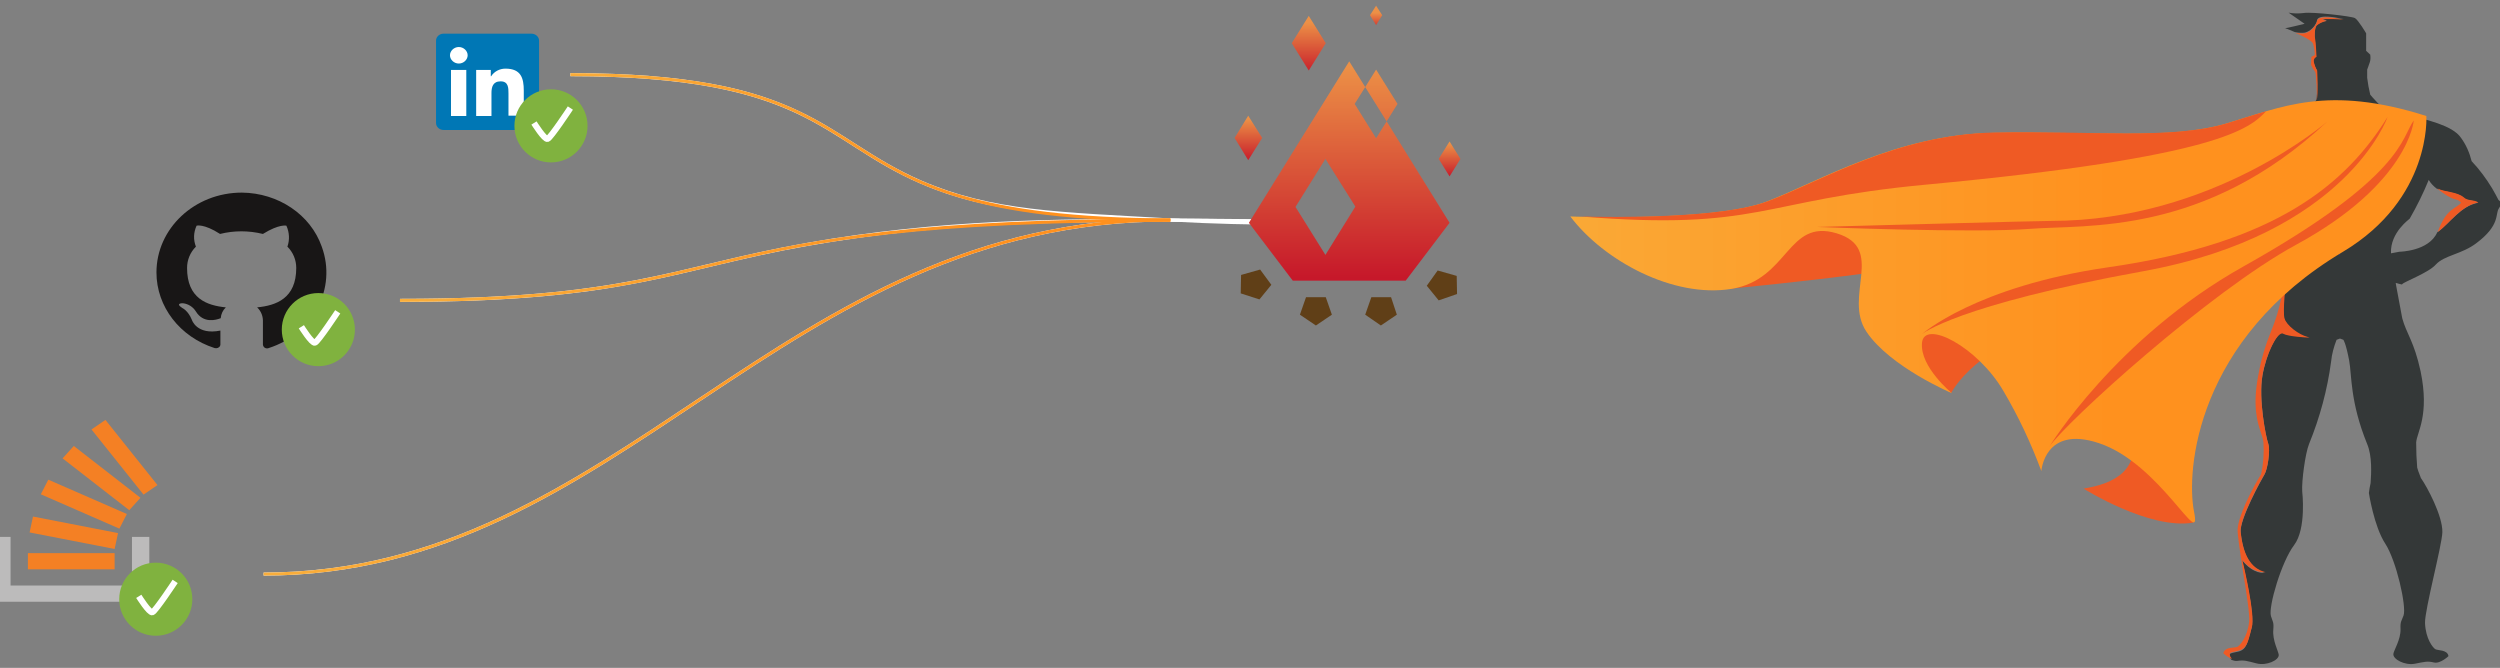 <svg xmlns="http://www.w3.org/2000/svg" xmlns:xlink="http://www.w3.org/1999/xlink" version="1.1" xml:space="preserve" width="816" height="218"><rect width="100%" height="100%" fill="#808080" stroke="none"/><rect id="backgroundrect" width="100%" height="100%" x="0" y="0" fill="none" stroke="none"/>
<style type="text/css">
	.st0{fill:none;stroke:#FFFFFF;stroke-miterlimit:10;}
	.st1{fill:none;stroke:url(#top-line_1_);stroke-miterlimit:10;}
	.st2{fill:none;stroke:url(#middle-line_1_);stroke-miterlimit:10;}
	.st3{fill:none;stroke:url(#bottom-line_1_);stroke-miterlimit:10;}
	.st4{fill:url(#SVGID_1_);}
	.st5{fill:url(#circle2_1_);}
	.st6{fill:url(#SVGID_2_);}
	.st7{fill:url(#SVGID_3_);}
	.st8{fill:#0077B5;}
	.st9{fill:#FFFFFF;}
	.st10{fill:#999999;}
	.st11{fill:#181616;}
	.st12{fill:#80B23F;}
	.st13{fill:none;stroke:#FFFFFF;stroke-width:2;stroke-miterlimit:10;}
	.st14{fill:#BCBBBB;}
	.st15{fill:#F48024;}
	.st16{fill:none;}
	.st17{fill:#343838;}
	.st18{fill:url(#SVGID_4_);}
	.st19{fill:url(#SVGID_5_);}
	.st20{fill:#EF5A24;}
	.st21{fill:url(#SVGID_6_);}
	.st22{fill:url(#SVGID_7_);}
	.st23{fill:url(#SVGID_8_);}
	.st24{fill:url(#SVGID_9_);}
	.st25{fill:url(#SVGID_10_);}
	.st26{fill:url(#SVGID_11_);}
	.st27{fill:url(#SVGID_12_);}
	.st28{fill:url(#SVGID_13_);}
	.st29{fill:url(#SVGID_14_);}
	.st30{fill:url(#SVGID_15_);}
	.st31{fill:#603F17;}
</style>
<title>ill</title>


<g class="currentLayer"><title>Layer 1</title><g id="svg_1" class="selected">
	<g id="HEOR">
		<g id="svg_2">
			<path id="bottom-line-white" class="st0" d="M86.036,187.382 c116.452,0 168.295,-115.902 295.959,-115.59 c11.545,0.104 23.202,0.208 34.747,0.311 "/>
			<path id="middle-line-white" class="st0" d="M130.552,98.043 c74.045,0 89.365,-10.584 132.882,-18.262 c43.85,-7.782 81.15,-7.782 118.561,-7.886 c14.654,0 26.976,0.208 35.524,0.519 "/>
			<path id="top-line-white" class="st0" d="M186.169,24.372 c77.82,0 82.038,21.064 114.454,35.071 c22.98,9.961 45.182,10.272 81.372,12.348 c14.765,0.83 27.087,1.038 35.524,1.038 "/>
			
				<linearGradient id="top-line_1_" gradientUnits="userSpaceOnUse" x1="179.2" y1="307.25" x2="355.601" y2="307.25" gradientTransform="matrix(1 0 0 -1 0 356)" transform="translate(-11.719,-2.344) translate(-2.219,1.856) scale(1.11,1.038) translate(2.219,-1.856) ">
				<stop offset="0" style="stop-color:#F9AE3B"/>
				<stop offset="0.86" style="stop-color:#FF911E"/>
			</linearGradient>
			<path id="top-line" class="st1" d="M186.169,24.372 c116.452,0 68.162,47.108 195.826,47.419 "/>
			
				<linearGradient id="middle-line_1_" gradientUnits="userSpaceOnUse" x1="129.1" y1="271.7" x2="355.6" y2="271.7" gradientTransform="matrix(1 0 0 -1 0 356)" transform="translate(-11.719,-2.344) translate(-2.219,1.856) scale(1.11,1.038) translate(2.219,-1.856) ">
				<stop offset="0" style="stop-color:#F9AE3B"/>
				<stop offset="0.86" style="stop-color:#FF911E"/>
			</linearGradient>
			<path id="middle-line" class="st2" d="M130.552,98.043 c116.452,0 87.7,-26.148 251.443,-26.148 "/>
			
				<linearGradient id="bottom-line_1_" gradientUnits="userSpaceOnUse" x1="89" y1="228.7" x2="355.601" y2="228.7" gradientTransform="matrix(1 0 0 -1 0 356)" transform="translate(-11.719,-2.344) translate(-2.219,1.856) scale(1.11,1.038) translate(2.219,-1.856) ">
				<stop offset="0" style="stop-color:#F9AE3B"/>
				<stop offset="0.86" style="stop-color:#FF911E"/>
			</linearGradient>
			<path id="bottom-line" class="st3" d="M86.036,187.382 c116.452,0 168.295,-115.902 295.959,-115.59 "/>
			<g id="svg_3">

				<animateMotion accumulate="none" additive="replace" calcMode="paced" dur="6s" fill="remove" repeatCount="indefinite" restart="always" transform="translate(-11.719,-2.344) translate(-209.6,-27.5) translate(-2.219,1.856) scale(1.11,1.038) translate(2.219,-1.856) ">
					<mpath xmlns:xlink="http://www.w3.org/1999/xlink" xlink:href="#top-line-white"/>
				</animateMotion>

				<linearGradient id="SVGID_1_" gradientUnits="userSpaceOnUse" x1="204.65" y1="328.5" x2="214.65" y2="328.5" gradientTransform="matrix(1 0 0 -1 0 356)" transform="translate(-11.719,-2.344) translate(-209.6,-27.5) translate(-2.219,1.856) scale(1.11,1.038) translate(2.219,-1.856) ">
					<stop offset="0" style="stop-color:#F9AE3B"/>
					<stop offset="0.86" style="stop-color:#FF911E"/>
				</linearGradient>
				<circle class="st4" cx="-12.765" cy="-2.502" r="5.188" id="svg_4"/>
			</g>
			<g id="svg_5">

				<animateMotion accumulate="none" additive="replace" begin="2s" calcMode="paced" dur="5s" fill="remove" repeatCount="indefinite" restart="always" transform="translate(-11.719,-2.344) translate(-171.6,-94.6) translate(-2.219,1.856) scale(1.11,1.038) translate(2.219,-1.856) ">
					<mpath xmlns:xlink="http://www.w3.org/1999/xlink" xlink:href="#middle-line-white"/>
				</animateMotion>

				<linearGradient id="circle2_1_" gradientUnits="userSpaceOnUse" x1="166.65" y1="261.4" x2="176.65" y2="261.4" gradientTransform="matrix(1 0 0 -1 0 356)" transform="translate(-11.719,-2.344) translate(-171.6,-94.6) translate(-2.219,1.856) scale(1.11,1.038) translate(2.219,-1.856) ">
					<stop offset="0" style="stop-color:#F9AE3B"/>
					<stop offset="0.86" style="stop-color:#FF911E"/>
				</linearGradient>
				<circle id="circle2" class="st5" cx="-12.765" cy="-2.502" r="5.188"/>
			</g>
			<g id="svg_6">

				<animateMotion accumulate="none" additive="replace" begin="5s" calcMode="paced" dur="5s" fill="remove" repeatCount="indefinite" restart="always" transform="translate(-11.719,-2.344) translate(-263.6,-76.6) translate(-2.219,1.856) scale(1.11,1.038) translate(2.219,-1.856) ">
					<mpath xmlns:xlink="http://www.w3.org/1999/xlink" xlink:href="#middle-line-white"/>
				</animateMotion>

				<linearGradient id="SVGID_2_" gradientUnits="userSpaceOnUse" x1="258.65" y1="279.4" x2="268.65" y2="279.4" gradientTransform="matrix(1 0 0 -1 0 356)" transform="translate(-11.719,-2.344) translate(-263.6,-76.6) translate(-2.219,1.856) scale(1.11,1.038) translate(2.219,-1.856) ">
					<stop offset="0" style="stop-color:#F9AE3B"/>
					<stop offset="0.86" style="stop-color:#FF911E"/>
				</linearGradient>
				<circle class="st6" cx="-12.765" cy="-2.502" r="5.188" id="svg_7"/>
			</g>
			<g id="svg_8">

				<animateMotion accumulate="none" additive="replace" begin="1s" calcMode="paced" dur="7s" fill="remove" repeatCount="indefinite" restart="always" transform="translate(-11.719,-2.344) translate(-200.6,-139.6) translate(-2.219,1.856) scale(1.11,1.038) translate(2.219,-1.856) ">
					<mpath xmlns:xlink="http://www.w3.org/1999/xlink" xlink:href="#bottom-line-white"/>
				</animateMotion>

				<linearGradient id="SVGID_3_" gradientUnits="userSpaceOnUse" x1="195.65" y1="216.4" x2="205.65" y2="216.4" gradientTransform="matrix(1 0 0 -1 0 356)" transform="translate(-11.719,-2.344) translate(-200.6,-139.6) translate(-2.219,1.856) scale(1.11,1.038) translate(2.219,-1.856) ">
					<stop offset="0" style="stop-color:#F9AE3B"/>
					<stop offset="0.86" style="stop-color:#FF911E"/>
				</linearGradient>
				<circle class="st7" cx="-12.765" cy="-2.502" r="5.188" id="svg_9"/>
			</g>
			<g id="svg_10">
				<g id="svg_11">
					<path class="st8" d="M173.403,10.987 h-28.641 c-1.332,0 -2.442,1.038 -2.442,2.283 v26.874 c0,1.245 1.11,2.283 2.442,2.283 h28.641 c1.332,0 2.553,-0.934 2.553,-2.179 l0,0 v-26.978 C175.956,12.025 174.846,10.987 173.403,10.987 L173.403,10.987 z" id="svg_12"/>
					<path class="st9" d="M147.204,22.816 h4.996 v15.045 h-4.996 V22.816 zM149.757,15.345 c1.554,0 2.886,1.245 2.886,2.698 s-1.332,2.698 -2.886,2.698 s-2.886,-1.245 -2.886,-2.698 S148.203,15.345 149.757,15.345 L149.757,15.345 " id="svg_13"/>
					<path class="st9" d="M155.419,22.816 h4.774 v2.075 h0.111 c0.999,-1.556 2.775,-2.49 4.663,-2.49 c5.107,0 5.995,3.113 5.995,7.16 v8.197 H165.965 v-7.263 c0,-1.764 0,-3.943 -2.553,-3.943 s-2.997,1.868 -2.997,3.839 v7.471 h-4.996 V22.816 L155.419,22.816 z" id="svg_14"/>
				</g>
				<g id="svg_15">
					<polygon class="st10" points="178.177,35.579 178.954,35.579 178.954,37.758 179.398,37.758 179.398,35.579 180.064,35.579 180.064,35.164 178.177,35.164 " id="svg_16"/>
					<polygon class="st10" points="182.839,35.164 182.062,37.031 181.174,35.164 180.619,35.164 180.619,37.758 181.063,37.758 181.063,35.786 181.84,37.758 182.173,37.758 183.061,35.786 183.061,37.758 183.394,37.758 183.394,35.164 " id="svg_17"/>
				</g>
			</g>
			<g id="svg_18">
				<path class="st11" d="M78.931,62.868 c-15.431,0 -27.864,11.725 -27.864,26.044 c0,11.206 7.66,21.064 18.983,24.695 c0.666,0.208 1.554,-0.104 1.776,-0.726 c0.111,-0.208 0.111,-0.311 0.111,-0.519 c0,-0.623 0,-2.283 0,-4.462 c-7.771,1.556 -9.325,-3.528 -9.325,-3.528 c-1.221,-3.009 -3.108,-3.839 -3.108,-3.839 c-2.553,-1.66 0.222,-1.556 0.222,-1.556 c1.776,0.208 3.33,1.245 4.218,2.698 c2.442,3.943 6.55,2.802 8.104,2.179 c0.111,-1.349 0.666,-2.594 1.665,-3.528 c-6.217,-0.623 -12.655,-2.905 -12.655,-12.866 c0,-2.594 0.999,-5.084 2.886,-6.952 c-0.888,-2.283 -0.777,-4.669 0.222,-6.848 c0,0 2.331,-0.726 7.66,2.698 c4.552,-1.141 9.325,-1.141 13.988,0 c5.329,-3.32 7.66,-2.698 7.66,-2.698 c0.999,2.179 1.11,4.669 0.333,6.848 c1.887,1.868 2.886,4.358 2.886,6.952 c0,9.961 -6.55,12.244 -12.766,12.866 c1.332,1.245 1.998,3.009 1.887,4.877 c0,3.424 0,6.329 0,7.16 c0,0.726 0.555,1.349 1.332,1.349 c0.222,0 0.333,0 0.555,-0.104 c14.543,-4.669 22.314,-19.507 17.318,-33.1 C101.356,70.028 90.81,62.972 78.931,62.868 z" id="svg_19"/>
				<circle class="st12" cx="103.909" cy="107.589" r="11.933" id="svg_20"/>
				<path class="st13" d="M98.359,106.655 c0,0 3.441,5.499 4.44,5.188 s7.438,-10.065 7.438,-10.065 " id="svg_21"/>
			</g>
			<g id="svg_22">
				<polygon class="st14" points="43.074,191.117 43.074,175.242 48.736,175.242 48.736,196.409 -2.219,196.409 -2.219,175.242 3.443,175.242 3.443,191.117 " id="svg_23"/>
				<path class="st15" d="M9.66,173.789 l27.753,5.396 l1.11,-5.188 l-27.753,-5.396 L9.66,173.789 zM13.323,161.338 l25.644,11.206 l2.442,-4.773 l-25.644,-11.206 L13.323,161.338 zM20.428,149.613 l21.758,16.913 l3.663,-4.047 l-21.758,-16.913 L20.428,149.613 zM34.415,137.057 l-4.552,3.113 L46.849,161.441 l4.552,-3.113 L34.415,137.057 zM9.105,185.825 h28.308 v-5.292 H9.105 V185.825 z" id="svg_24"/>
				<circle class="st12" cx="50.845" cy="195.579" r="11.933" id="svg_25"/>
				<path class="st13" d="M45.295,194.645 c0,0 3.441,5.499 4.44,5.188 s7.438,-10.065 7.438,-10.065 " id="svg_26"/>
			</g>
			<circle class="st12" cx="179.842" cy="41.078" r="11.933" id="svg_27"/>
			<path class="st13" d="M174.291,40.144 c0,0 3.441,5.499 4.44,5.188 s7.438,-10.065 7.438,-10.065 " id="svg_28"/>
			<g id="svg_29">
				<g id="svg_30">
					<g id="svg_31">
						<path class="st16" d="M786.636,71.376 c2.331,-4.047 4.44,-8.301 6.217,-12.659 c0.666,1.141 1.554,2.075 2.664,2.905 c2.775,1.245 6.439,1.038 8.659,2.905 c1.332,1.245 3.108,0.623 4.774,1.66 c-5.773,1.038 -9.325,6.848 -13.321,9.65 c-2.775,6.226 -12.322,6.329 -12.322,6.329 l-2.775,0.519 C780.086,75.838 786.636,71.376 786.636,71.376 z" id="svg_32"/>
						<path class="st16" d="M732.018,61.623 c0.666,-0.519 1.332,-1.141 1.887,-1.868 l-1.443,2.698 L745.228,81.545 c0,0 0.333,0.415 0.777,0.83 l-1.887,-0.415 c0,0 -9.436,-0.104 -12.322,-6.329 c-3.996,-2.802 -7.549,-8.612 -13.321,-9.65 c1.665,-0.934 3.441,-0.311 4.774,-1.66 C725.579,62.557 729.131,62.764 732.018,61.623 z" id="svg_33"/>
						<path class="st17" d="M712.146,67.018 c0.444,1.349 0.666,6.641 4.663,9.65 s8.437,4.15 11.989,6.329 c2.442,1.453 6.883,4.981 9.658,7.16 c2.442,1.245 4.663,2.179 4.885,2.49 l0.111,0.104 l0.888,-0.208 l1.11,-0.311 h0.111 c0,0 -0.666,9.546 0,11.829 s3.996,5.084 6.994,5.914 c0,0 -5.662,-0.415 -7.327,-1.349 s-5.44,6.329 -6.772,14.008 s1.11,20.026 1.887,22.205 s-0.222,8.405 -1.221,10.065 s-8.215,14.734 -7.771,18.885 s1.665,11.414 7.771,13.178 c0,0 -3.552,0.623 -7.327,-4.15 c0,0 4.44,17.743 3.108,22.205 s-1.443,7.056 -4.44,7.678 s-3.33,0.623 -2.331,2.387 c0,0.104 0.111,0.104 0.111,0.208 c0.666,0.311 1.332,0.519 2.109,0.415 c2.109,-0.311 2.997,0 6.217,0.83 s7.327,-1.038 7.216,-2.802 c-0.111,-1.141 -2.109,-4.773 -1.776,-8.197 c0.222,-2.594 -0.222,-2.594 -0.777,-4.462 c-0.888,-3.009 3.441,-17.743 7.549,-23.139 s2.664,-17.536 2.664,-17.536 c-0.222,-3.32 0.999,-12.451 2.22,-15.46 c3.552,-8.716 5.995,-17.743 7.216,-26.978 c0.222,-2.387 0.888,-4.773 1.776,-7.056 l1.11,-0.415 l1.11,0.415 c0,0 0.777,0.934 1.887,6.744 c0.888,4.669 0.222,13.385 5.884,27.289 c1.665,3.943 1.332,9.65 1.11,12.763 c-0.222,1.038 -0.444,2.075 -0.555,3.217 c0,0 1.665,10.895 5.329,16.498 s6.994,20.545 5.995,23.45 c-0.666,1.868 -1.11,1.868 -0.999,4.462 c0.111,3.424 -2.22,6.952 -2.331,8.093 c-0.222,1.764 3.774,3.839 6.994,3.217 s4.107,-0.934 6.217,-0.415 s4.774,-2.075 4.774,-2.075 c-0.333,-2.179 -3.552,-1.764 -4.329,-2.283 s-3.108,-3.32 -3.33,-8.508 c-0.111,-4.358 5.551,-25.318 5.662,-29.676 c0.111,-5.292 -4.996,-14.838 -6.994,-17.639 c-0.666,-1.66 -1.221,-3.217 -1.221,-3.424 c-0.222,-2.698 -0.333,-5.396 -0.333,-8.197 c0.222,-3.32 4.44,-8.82 1.443,-23.243 c-2.109,-9.754 -4.663,-12.348 -5.995,-17.328 c-1.221,-6.744 -2.22,-11.621 -2.109,-11.518 l1.11,0.311 l0.888,0.208 l0.111,-0.104 c0.444,-0.726 8.659,-3.735 10.99,-6.433 c2.775,-3.009 8.437,-3.32 13.21,-6.952 c7.882,-5.914 6.106,-9.546 7.327,-11.31 s0.222,-2.594 0,-2.698 s-0.222,-0.519 -2.22,-3.943 c-1.887,-3.113 -4.107,-6.122 -6.661,-8.82 c-0.666,-2.698 -1.776,-5.292 -3.441,-7.575 c-2.886,-4.358 -12.211,-5.914 -14.987,-7.056 s-14.21,-3.424 -14.21,-3.424 l-10.213,3.009 l-9.769,-3.009 c0,0 -7.216,1.453 -11.767,2.594 c-6.328,2.283 -15.431,6.018 -16.874,8.82 c-1.332,2.387 -2.331,4.877 -2.997,7.471 l1.11,4.877 c0,0 -1.221,-5.499 -4.996,-0.415 S711.813,65.67 712.146,67.018 zM786.525,71.376 c2.331,-4.047 4.44,-8.301 6.217,-12.659 c0.666,1.141 1.554,2.075 2.664,2.905 c2.775,1.245 6.439,1.038 8.659,2.905 c1.332,1.245 3.108,0.623 4.774,1.66 c-5.773,1.038 -9.325,6.848 -13.321,9.65 c-2.775,6.226 -12.322,6.329 -12.322,6.329 l-2.775,0.519 C780.086,75.838 786.636,71.376 786.525,71.376 L786.525,71.376 zM718.363,66.085 c1.665,-0.934 3.441,-0.311 4.774,-1.66 c2.331,-1.868 5.884,-1.66 8.659,-2.905 c0.666,-0.519 1.332,-1.141 1.998,-1.764 l1.665,-3.113 c0,0 3.996,10.376 6.328,12.763 s8.215,5.499 8.215,5.499 s-2.109,6.122 -2.109,7.886 c0,1.141 -1.11,0.311 -1.998,-0.415 l-1.887,-0.415 c0,0 -9.436,-0.104 -12.322,-6.329 C727.799,72.933 724.247,67.122 718.363,66.085 L718.363,66.085 z" id="svg_34"/>
						
							<linearGradient id="SVGID_4_" gradientUnits="userSpaceOnUse" x1="672.55" y1="286.129" x2="687.15" y2="286.129" gradientTransform="matrix(1 0 0 -1 0 356)" transform="translate(-11.719,-2.344) translate(-2.219,1.856) scale(1.11,1.038) translate(2.219,-1.856) ">
							<stop offset="0" style="stop-color:#1B75B9"/>
							<stop offset="1" style="stop-color:#2B388D"/>
						</linearGradient>
						<path class="st18" d="M740.788,71.376 c-2.331,-4.047 -4.44,-8.301 -6.217,-12.659 c-0.222,0.415 -0.444,0.726 -0.777,1.141 L735.459,56.642 c0,0 3.996,10.376 6.328,12.763 s8.215,5.499 8.215,5.499 s-2.109,6.122 -2.109,7.886 c0,1.141 -1.11,0.311 -1.998,-0.415 l0.777,0.208 C747.337,75.838 740.788,71.376 740.788,71.376 z" id="svg_35"/>
					</g>
					<g id="svg_36">
						
							<linearGradient id="SVGID_5_" gradientUnits="userSpaceOnUse" x1="658.7" y1="287.45" x2="670.88" y2="287.45" gradientTransform="matrix(1 0 0 -1 0 356)" transform="translate(-11.719,-2.344) translate(-2.219,1.856) scale(1.11,1.038) translate(2.219,-1.856) ">
							<stop offset="0" style="stop-color:#1B75B9"/>
							<stop offset="1" style="stop-color:#2B388D"/>
						</linearGradient>
						<path class="st19" d="M724.136,66.188 c0.444,-0.623 1.221,-1.038 1.998,-1.141 c1.11,-0.208 3.774,-1.764 5.773,-3.528 c-2.775,1.245 -6.439,1.038 -8.659,2.905 c-1.332,1.245 -3.108,0.623 -4.774,1.66 c5.773,1.038 9.325,6.848 13.321,9.65 c-0.111,-0.311 -0.333,-0.726 -0.444,-1.038 C728.687,67.849 725.69,68.16 724.136,66.188 z" id="svg_37"/>
						<path class="st20" d="M803.288,66.188 c-0.444,-0.623 -1.221,-1.038 -1.998,-1.141 c-1.11,-0.208 -3.774,-1.764 -5.773,-3.528 c2.775,1.245 6.439,1.038 8.659,2.905 c1.332,1.245 3.108,0.623 4.774,1.66 c-5.773,1.038 -9.325,6.848 -13.321,9.65 c0.111,-0.311 0.333,-0.726 0.444,-1.038 C798.736,67.849 801.734,68.16 803.288,66.188 z" id="svg_38"/>
					</g>
					
						<linearGradient id="SVGID_6_" gradientUnits="userSpaceOnUse" x1="704.45" y1="295.45" x2="716.81" y2="295.45" gradientTransform="matrix(1 0 0 -1 0 356)" transform="translate(-11.719,-2.344) translate(-2.219,1.856) scale(1.11,1.038) translate(2.219,-1.856) ">
						<stop offset="0" style="stop-color:#1B75B9"/>
						<stop offset="1" style="stop-color:#2B388D"/>
					</linearGradient>
					<path class="st21" d="M769.318,54.256 c0,0 2.997,10.065 4.774,10.272 s8.992,1.868 8.992,1.868 s-5.773,-1.349 -7.771,-3.32 S769.318,54.256 769.318,54.256 z" id="svg_39"/>
					
						<linearGradient id="SVGID_7_" gradientUnits="userSpaceOnUse" x1="681.98" y1="295.45" x2="694.34" y2="295.45" gradientTransform="matrix(1 0 0 -1 0 356)" transform="translate(-11.719,-2.344) translate(-2.219,1.856) scale(1.11,1.038) translate(2.219,-1.856) ">
						<stop offset="0" style="stop-color:#1B75B9"/>
						<stop offset="1" style="stop-color:#2B388D"/>
					</linearGradient>
					<path class="st22" d="M757.995,54.256 c0,0 -2.997,10.065 -4.774,10.272 s-8.992,1.868 -8.992,1.868 s5.773,-1.349 7.771,-3.32 S757.995,54.256 757.995,54.256 z" id="svg_40"/>
					
						<linearGradient id="SVGID_8_" gradientUnits="userSpaceOnUse" x1="696.7" y1="292.35" x2="702.17" y2="292.35" gradientTransform="matrix(1 0 0 -1 0 356)" transform="translate(-11.719,-2.344) translate(-2.219,1.856) scale(1.11,1.038) translate(2.219,-1.856) ">
						<stop offset="0" style="stop-color:#1B75B9"/>
						<stop offset="1" style="stop-color:#2B388D"/>
					</linearGradient>
					<path class="st23" d="M763.656,50.417 c-0.111,-3.943 0,-6.952 0,-6.952 S763.878,46.474 763.656,50.417 L763.656,50.417 c0.222,6.018 -0.111,14.423 2.997,18.262 c0,0 -2.331,9.754 -2.997,14.942 c-0.777,-5.188 -2.997,-14.942 -2.997,-14.942 C763.878,64.839 763.434,56.435 763.656,50.417 z" id="svg_41"/>
					<g id="svg_42">
						<path class="st17" d="M755.996,32.673 c0.555,-1.349 0.222,-9.754 0.222,-9.754 c-0.555,-0.934 -0.888,-1.868 -1.11,-2.905 c-0.111,-0.623 0.222,-1.349 0.888,-1.556 c0,0 -0.333,-5.084 -0.444,-5.811 s-0.111,-3.632 0.555,-4.462 c0.999,-0.726 2.109,-1.141 3.33,-1.453 l-1.554,-0.623 c2.331,-0.104 4.774,-0.104 7.105,0.104 c-8.77,-1.868 -8.659,0.104 -8.77,0.726 s-1.554,3.32 -4.107,3.735 c-0.999,0.104 -2.109,0 -3.108,-0.208 c-1.776,-0.83 -3.33,-1.349 -3.219,-1.245 s6.439,-1.453 6.439,-1.453 l-5.218,-3.632 c1.665,0.311 3.33,0.311 4.996,0.104 c2.775,-0.415 15.542,1.038 16.652,1.66 s3.663,4.981 3.663,4.981 v5.707 l1.332,1.245 c0.111,0.83 0.111,1.66 -0.111,2.387 c-0.222,0.726 -0.888,2.49 -0.888,2.49 v2.698 c0.222,1.868 0.555,3.632 0.999,5.499 c0.111,0.208 4.329,4.877 4.885,4.981 c-1.332,2.594 -6.328,0.623 -9.103,2.179 c-3.108,1.66 -6.772,1.971 -10.102,0.934 c-2.775,-0.83 -5.329,-2.075 -7.549,-3.735 C753.776,34.437 755.885,33.296 755.996,32.673 z" id="svg_43"/>
						<path class="st20" d="M752.111,10.883 c2.664,-0.415 3.996,-3.217 4.107,-3.735 s0,-2.594 8.77,-0.726 c-2.331,-0.208 -4.774,-0.311 -7.105,-0.104 l1.554,0.519 c-1.221,0.208 -2.331,0.726 -3.219,1.453 c-0.777,0.83 -0.777,3.735 -0.555,4.462 s0.444,5.811 0.444,5.811 c-0.666,0.311 -0.999,0.934 -0.888,1.556 c0.222,1.038 0.555,1.971 1.11,2.905 c0,0 0.444,8.405 -0.222,9.754 c0.333,-1.038 -0.111,-9.131 -0.444,-9.339 c-0.555,-0.726 -0.999,-1.453 -1.332,-2.283 c0,-0.311 0.111,-2.594 0.111,-2.594 l1.11,-0.623 c0,-1.245 -0.222,-2.387 -0.555,-3.632 c-0.333,-1.038 -3.441,-2.594 -5.884,-3.632 C750.002,10.883 751.112,10.987 752.111,10.883 z" id="svg_44"/>
					</g>
					<g id="svg_45">
						<path class="st16" d="M718.474,66.085 c1.665,-0.934 3.441,-0.311 4.774,-1.66 c2.331,-1.868 5.884,-1.66 8.659,-2.905 c1.11,-0.83 1.887,-1.764 2.553,-2.802 c1.776,4.358 3.774,8.612 6.217,12.659 c0,0 6.55,4.462 6.106,11.206 l-2.775,-0.519 c0,0 -9.436,-0.104 -12.322,-6.329 C727.799,72.933 724.247,67.122 718.474,66.085 z" id="svg_46"/>
						<path class="st16" d="M786.636,71.376 c2.331,-4.047 4.44,-8.301 6.217,-12.659 c0.666,1.141 1.554,2.075 2.664,2.905 c2.775,1.245 6.439,1.038 8.659,2.905 c1.332,1.245 3.108,0.623 4.774,1.66 c-5.773,1.038 -9.325,6.848 -13.321,9.65 c-2.775,6.226 -12.322,6.329 -12.322,6.329 l-2.775,0.519 C780.086,75.838 786.636,71.376 786.636,71.376 z" id="svg_47"/>
						
							<linearGradient id="SVGID_9_" gradientUnits="userSpaceOnUse" x1="652.23" y1="292.5" x2="680.066" y2="292.5" gradientTransform="matrix(1 0 0 -1 0 356)" transform="translate(-11.719,-2.344) translate(-2.219,1.856) scale(1.11,1.038) translate(2.219,-1.856) ">
							<stop offset="0" style="stop-color:#1B75B9"/>
							<stop offset="1" style="stop-color:#2B388D"/>
						</linearGradient>
						<path class="st24" d="M732.351,86.318 c-2.775,-3.009 -8.437,-3.32 -13.21,-6.952 c-7.882,-5.914 -6.106,-9.546 -7.327,-11.31 s-0.222,-2.594 0,-2.698 s0.222,-0.519 2.22,-3.943 c1.998,-3.217 4.218,-6.226 6.883,-9.027 c0.555,-2.698 1.665,-5.292 3.441,-7.575 c3.885,-5.396 12.211,-5.914 14.987,-7.056 c0.888,-0.311 1.887,-0.623 2.775,-0.934 c-6.328,2.283 -15.431,6.018 -16.874,8.82 c-1.332,2.387 -2.331,4.877 -2.997,7.471 l1.11,4.877 c0,0 -1.221,-5.499 -4.996,-0.415 s-6.55,7.886 -6.106,9.235 s0.666,6.641 4.663,9.65 s8.437,4.15 11.989,6.329 c2.442,1.453 6.883,4.981 9.658,7.16 C736.125,89.016 733.572,87.563 732.351,86.318 z" id="svg_48"/>
					</g>
					<g id="svg_49">
						<path class="st16" d="M732.018,61.623 c1.11,-0.83 1.998,-1.764 2.553,-2.905 c1.776,4.358 3.774,8.612 6.217,12.659 c0,0 6.55,4.462 6.106,11.206 l-2.775,-0.519 c0,0 -9.436,-0.104 -12.322,-6.329 c-3.996,-2.802 -7.549,-8.612 -13.321,-9.65 c1.665,-0.934 3.441,-0.311 4.774,-1.66 C725.579,62.557 729.131,62.764 732.018,61.623 z" id="svg_50"/>
						<path class="st16" d="M786.636,71.376 c2.331,-4.047 4.44,-8.301 6.217,-12.659 c0.666,1.141 1.554,2.075 2.664,2.905 c2.775,1.245 6.439,1.038 8.659,2.905 c1.332,1.245 3.108,0.623 4.774,1.66 c-5.773,1.038 -9.325,6.848 -13.321,9.65 c-2.775,6.226 -12.322,6.329 -12.322,6.329 l-2.775,0.519 C780.086,75.838 786.636,71.376 786.636,71.376 z" id="svg_51"/>
						<path class="st20" d="M725.69,213.218 c0.333,-1.556 2.109,-1.764 3.33,-1.868 c0.444,0 0.777,-0.104 1.221,-0.208 c0.666,-0.311 3.33,-2.905 3.885,-8.301 c0.222,-2.283 -0.888,-9.442 -1.998,-16.187 c-0.888,-6.018 -1.776,-11.621 -1.776,-13.697 c0.111,-4.358 4.663,-13.281 7.66,-18.158 c0.777,-3.424 0.999,-6.952 0.777,-10.48 c-0.111,-0.934 -0.444,-1.971 -0.777,-2.905 c-1.221,-3.632 -2.997,-9.131 -0.666,-20.13 c0.777,-4.358 2.109,-8.612 3.774,-12.763 c1.665,-3.943 2.886,-7.99 3.663,-12.14 c0.111,-0.726 0.333,-1.349 0.555,-2.075 s0.444,-1.453 0.666,-2.179 h0.111 c0,0.104 -1.11,9.546 -0.444,11.829 s4.663,5.292 7.549,6.018 l0.666,0.208 H753.221 c-0.222,0 -6.328,-0.311 -7.993,-1.245 c-0.111,-0.104 -0.222,-0.104 -0.333,-0.104 c-1.776,0 -5.218,6.641 -6.439,13.697 c-1.332,7.782 1.11,20.026 1.887,22.205 s-0.222,8.508 -1.221,10.065 s-8.215,14.63 -7.771,18.781 c0.777,7.575 3.33,11.829 7.771,13.074 l0.333,0.104 h-0.333 c-0.111,0 -0.222,0 -0.444,0 c-1.11,0 -3.885,-0.415 -6.772,-3.943 c0.555,2.387 4.218,17.743 3.108,21.894 c-0.222,0.623 -0.333,1.245 -0.444,1.764 c-0.888,3.32 -1.443,5.396 -3.996,5.914 l-0.333,0.104 c-1.443,0.311 -2.22,0.415 -2.442,0.83 c0,0.519 0.111,1.038 0.444,1.349 c0,0.104 0.111,0.104 0.111,0.208 l0.111,0.208 l-0.222,-0.104 C727.355,214.567 726.467,213.945 725.69,213.218 L725.69,213.218 L725.69,213.218 L725.69,213.218 z" id="svg_52"/>
					</g>
				</g>
				<g id="svg_53">
					<path class="st20" d="M603.687,73.97 c1.554,1.245 2.886,2.698 3.885,4.254 c1.998,3.32 2.997,7.056 2.886,10.791 c-22.202,3.009 -45.626,5.188 -45.626,5.188 c3.885,-0.83 16.985,-15.46 21.647,-19.092 C588.035,74.074 594.917,73.763 603.687,73.97 z" id="svg_54"/>
					<path class="st20" d="M680.064,159.47 c0,0 21.536,13.593 35.857,11.102 c0,0 -22.869,-39.741 -20.537,-31.543 C699.713,153.452 689.944,157.913 680.064,159.47 z" id="svg_55"/>
					<path class="st20" d="M636.88,128.238 c0,0 8.104,-16.394 37.966,-23.346 s-47.957,0.415 -48.512,4.566 S629.442,124.502 636.88,128.238 z" id="svg_56"/>
					
						<linearGradient id="SVGID_10_" gradientUnits="userSpaceOnUse" x1="473.2" y1="255.659" x2="724.919" y2="255.659" gradientTransform="matrix(1 0 0 -1 0 356)" transform="translate(-11.719,-2.344) translate(-2.219,1.856) scale(1.11,1.038) translate(2.219,-1.856) ">
						<stop offset="0" style="stop-color:#F9AE3B"/>
						<stop offset="0.86" style="stop-color:#FF911E"/>
					</linearGradient>
					<path class="st25" d="M791.964,37.861 c0,0 1.776,26.978 -27.198,44.306 c-47.957,28.534 -51.288,71.492 -48.623,84.877 s-10.99,-15.772 -31.083,-22.412 c-17.762,-5.914 -18.761,9.131 -18.761,9.131 c-3.33,-9.027 -7.438,-17.743 -12.322,-26.044 c-8.437,-14.527 -25.977,-23.658 -26.643,-15.772 s9.769,16.394 9.769,16.394 s-20.093,-8.508 -27.864,-20.026 s6.439,-27.289 -9.769,-32.166 s-15.542,15.149 -34.414,18.158 s-41.519,-9.131 -52.509,-23.658 c0,0 46.736,1.868 64.165,-4.877 s42.185,-21.79 73.934,-22.412 s57.726,2.387 75.933,-3.009 S759.549,27.589 791.964,37.861 z" id="svg_57"/>
					<path class="st20" d="M787.857,39.314 c0,0 -1.554,20.545 -38.41,40.571 c-28.308,15.357 -75.266,58.003 -80.595,65.992 c0,0 21.647,-35.486 63.277,-58.833 C784.749,57.576 783.75,44.917 787.857,39.314 z" id="svg_58"/>
					<path class="st20" d="M779.309,38.173 c0,0 -13.21,38.184 -79.596,50.324 c-61.168,11.102 -72.38,20.545 -72.38,20.545 s17.54,-15.564 60.724,-21.79 C743.119,79.366 765.766,59.963 779.309,38.173 z" id="svg_59"/>
					<path class="st20" d="M593.03,74.074 c0,0 51.288,2.075 69.605,0.623 s56.949,2.387 96.914,-34.968 c0,0 -37.189,32.374 -90.031,32.374 C669.074,71.999 593.03,74.074 593.03,74.074 z" id="svg_60"/>
					<g id="svg_61">
						<path class="st20" d="M628.554,60.274 c-54.396,5.084 -53.841,15.149 -112.9,10.376 c10.324,0.311 46.514,0.726 61.39,-4.981 c17.54,-6.641 42.185,-21.79 73.934,-22.412 s57.726,2.387 75.933,-3.009 c4.329,-1.349 8.548,-2.698 12.766,-3.943 C734.238,41.908 724.802,51.247 628.554,60.274 z" id="svg_62"/>
					</g>
				</g>
			</g>
		</g>
		<g id="svg_63">
			<g id="svg_64">
				
					<linearGradient id="SVGID_11_" gradientUnits="userSpaceOnUse" x1="717.83" y1="188.83" x2="717.83" y2="206.03" gradientTransform="matrix(1 0 0 -1 -321.53 213.43)" transform="translate(-11.719,-2.344) translate(-2.219,1.856) scale(1.11,1.038) translate(2.219,-1.856) ">
					<stop offset="0" style="stop-color:#C6182A"/>
					<stop offset="1" style="stop-color:#EC9046"/>
				</linearGradient>
				<polygon class="st26" points="427.177,5.177 421.627,14.1 427.177,23.024 432.728,14.1 " id="svg_65"/>
				
					<linearGradient id="SVGID_12_" gradientUnits="userSpaceOnUse" x1="408.2" y1="265.38" x2="408.2" y2="334.38" gradientTransform="matrix(1 0 0 -1 0 356)" transform="translate(-11.719,-2.344) translate(-2.219,1.856) scale(1.11,1.038) translate(2.219,-1.856) ">
					<stop offset="0" style="stop-color:#C6182A"/>
					<stop offset="1" style="stop-color:#EC9046"/>
				</linearGradient>
				<path class="st27" d="M456.152,33.919 l-6.994,-11.206 l-3.552,5.707 l6.994,11.206 L456.152,33.919 zM452.599,39.625 l-3.441,5.499 l-6.994,-11.206 l3.441,-5.499 l-5.218,-8.405 l-32.749,52.711 l14.321,18.885 h36.856 l14.321,-18.885 L452.599,39.625 zM432.617,83.205 l-9.769,-15.668 l9.769,-15.668 l9.769,15.564 L432.617,83.205 z" id="svg_66"/>
				
					<linearGradient id="SVGID_13_" gradientUnits="userSpaceOnUse" x1="700.08" y1="160.66" x2="700.08" y2="174.62" gradientTransform="matrix(1 0 0 -1 -321.53 213.43)" transform="translate(-11.719,-2.344) translate(-2.219,1.856) scale(1.11,1.038) translate(2.219,-1.856) ">
					<stop offset="0" style="stop-color:#C6182A"/>
					<stop offset="1" style="stop-color:#EC9046"/>
				</linearGradient>
				<polygon class="st28" points="407.417,37.758 402.977,45.021 407.417,52.284 411.969,45.021 " id="svg_67"/>
				
					<linearGradient id="SVGID_14_" gradientUnits="userSpaceOnUse" x1="737.63" y1="203.15" x2="737.63" y2="209.24" gradientTransform="matrix(1 0 0 -1 -321.53 213.43)" transform="translate(-11.719,-2.344) translate(-2.219,1.856) scale(1.11,1.038) translate(2.219,-1.856) ">
					<stop offset="0" style="stop-color:#C6182A"/>
					<stop offset="1" style="stop-color:#EC9046"/>
				</linearGradient>
				<polygon class="st29" points="449.158,1.856 447.16,4.969 449.158,8.186 451.156,4.969 " id="svg_68"/>
				
					<linearGradient id="SVGID_15_" gradientUnits="userSpaceOnUse" x1="759.23" y1="155.53" x2="759.23" y2="166.51" gradientTransform="matrix(1 0 0 -1 -321.53 213.43)" transform="translate(-11.719,-2.344) translate(-2.219,1.856) scale(1.11,1.038) translate(2.219,-1.856) ">
					<stop offset="0" style="stop-color:#C6182A"/>
					<stop offset="1" style="stop-color:#EC9046"/>
				</linearGradient>
				<polygon class="st30" points="473.137,46.162 469.584,51.869 473.137,57.576 476.689,51.869 " id="svg_69"/>
			</g>
			<g id="svg_70">
				<polygon class="st31" points="426.289,97.005 432.728,97.005 434.726,102.712 429.509,106.24 424.291,102.712 " id="svg_71"/>
				<polygon class="st31" points="447.604,97.005 454.043,97.005 455.93,102.712 450.712,106.24 445.606,102.712 " id="svg_72"/>
				<polygon class="st31" points="465.699,93.27 469.251,88.29 475.468,90.053 475.579,95.968 469.584,98.043 " id="svg_73"/>
				<polygon class="st31" points="414.966,92.959 411.303,87.978 405.086,89.742 404.975,95.76 411.081,97.732 " id="svg_74"/>
			</g>
		</g>
	</g>
</g></g></svg>